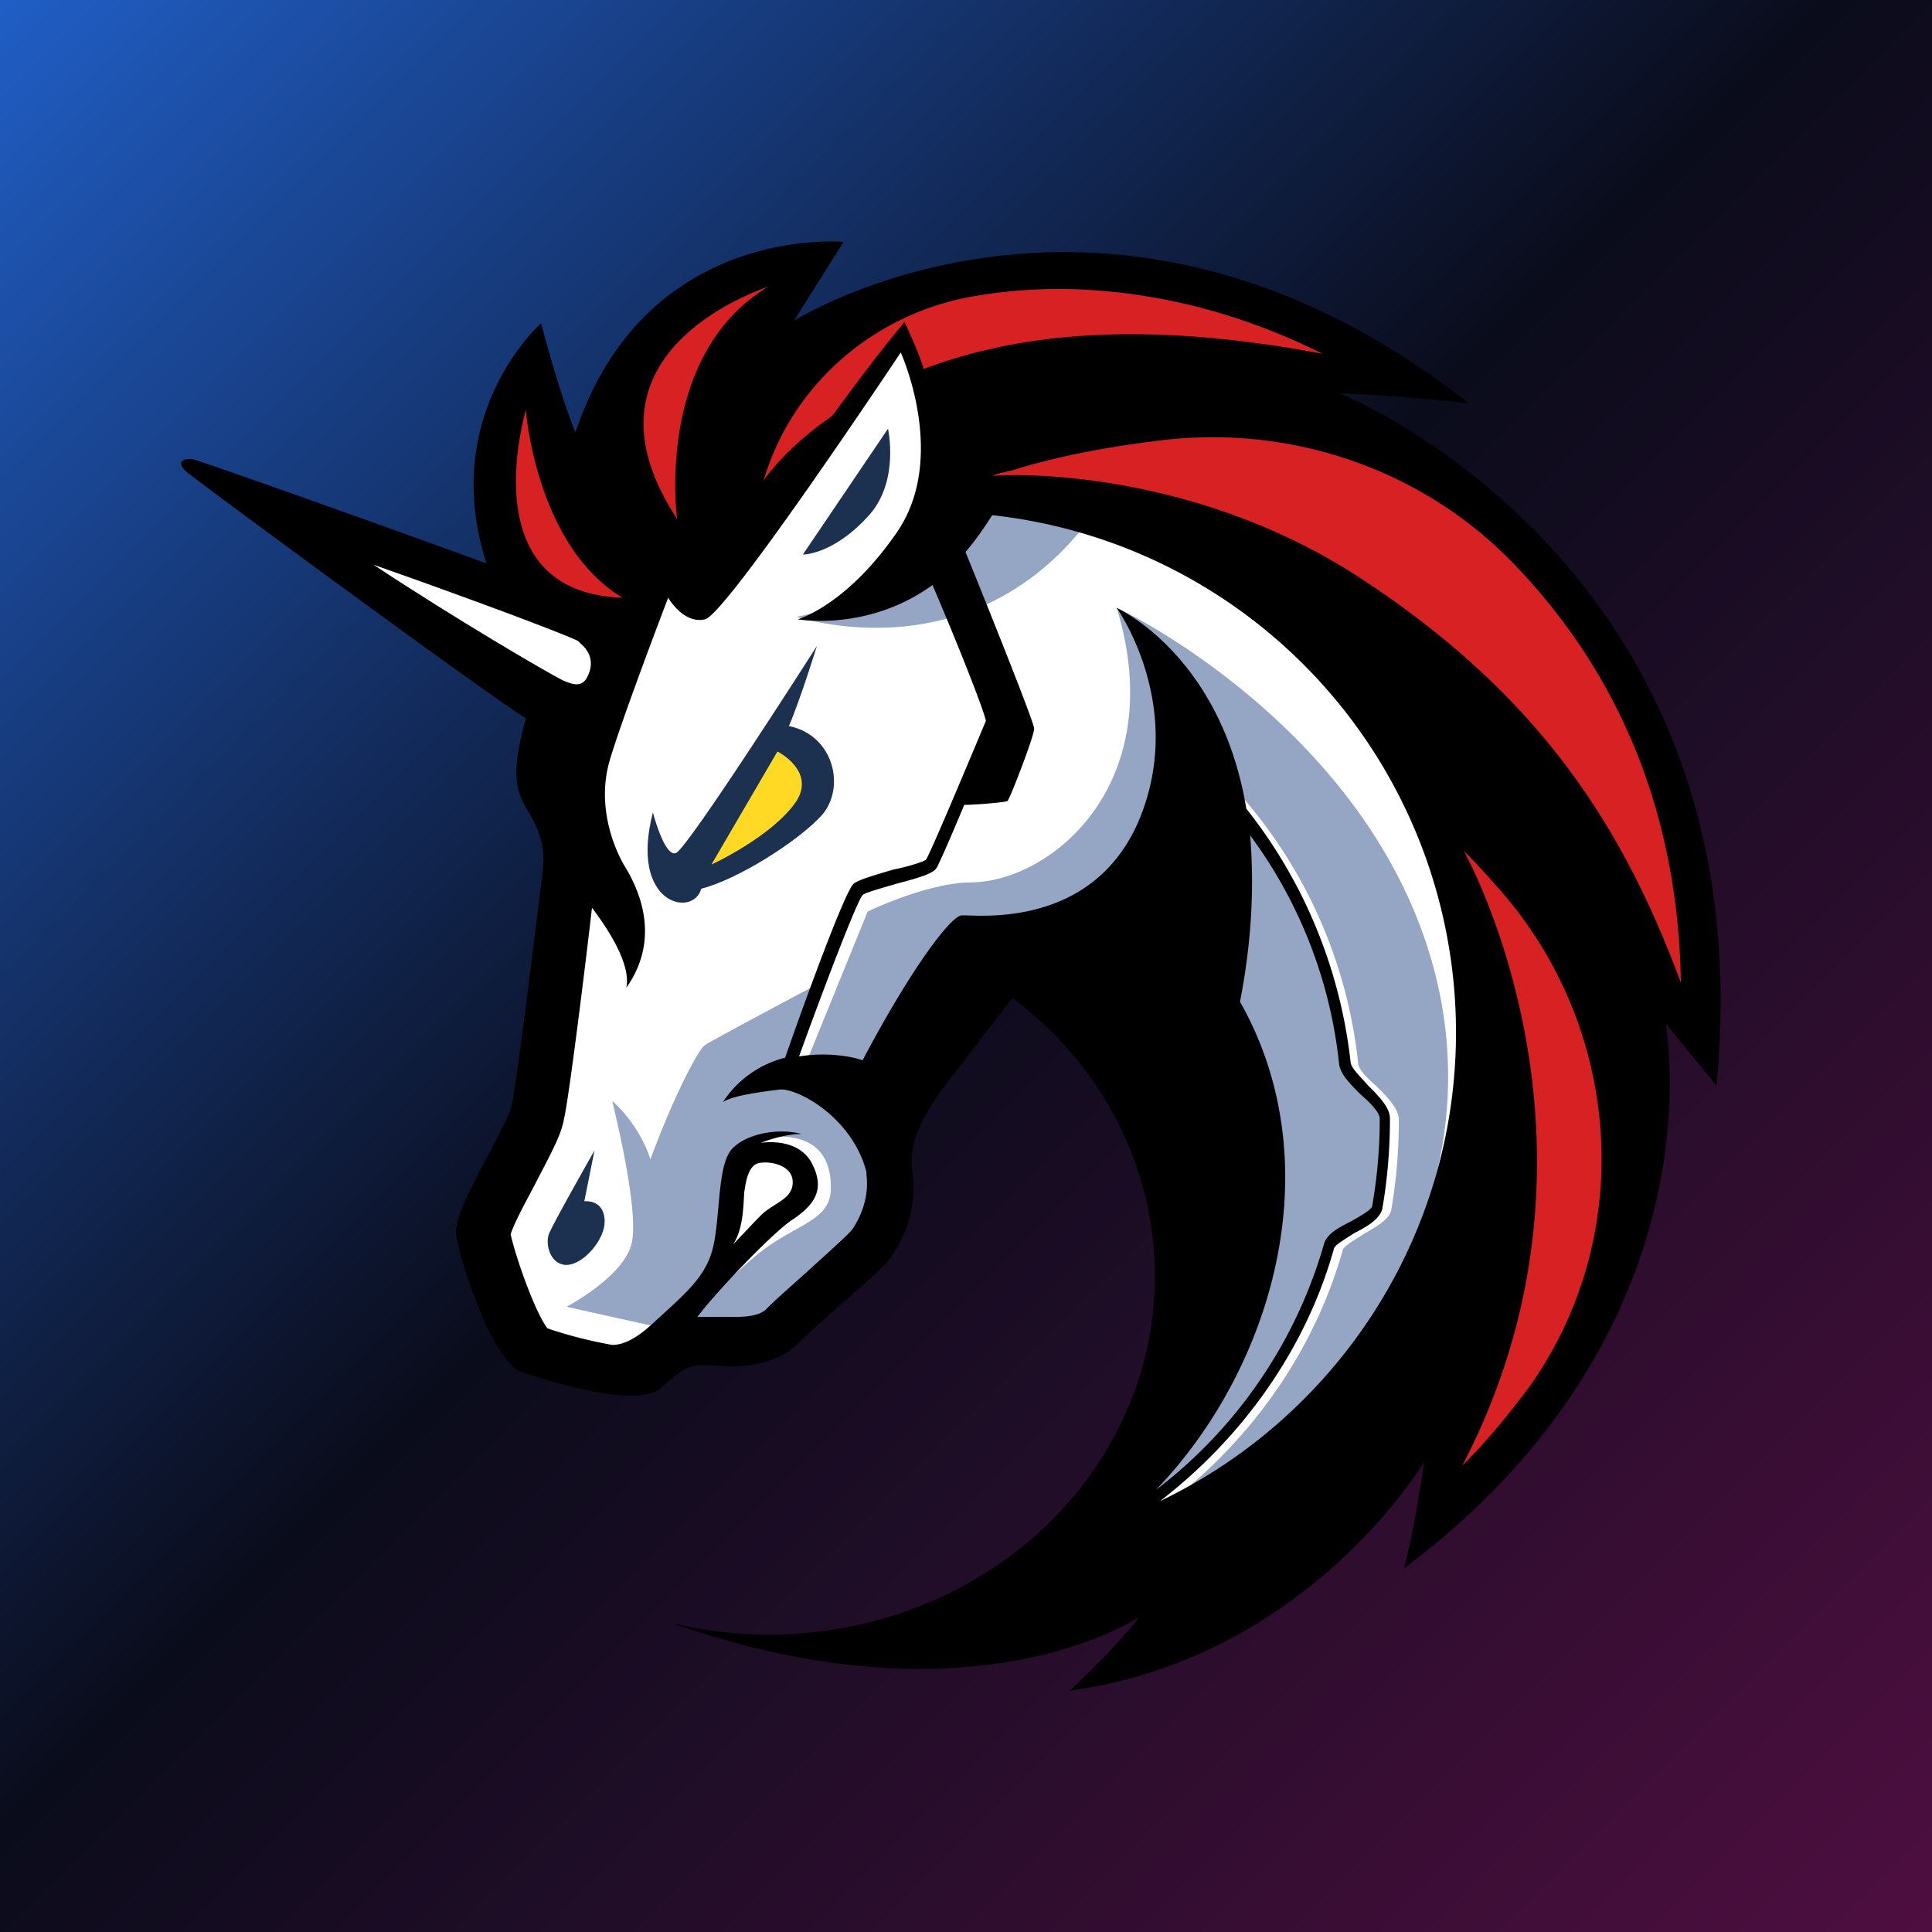 <svg xmlns="http://www.w3.org/2000/svg" width="32" height="32" fill="none" viewBox="0 0 32 32">
  <rect x="0" y="0" width="32" height="32" fill="#808080" stroke="none"/>
  <path fill="url(#a)" d="M0 0h32v32H0z"/>
  <path fill="#fff" d="m9.068 17.224.673-5.072-5.85-4.062L9.236 9.9 10.5 7.964l4.61-2.862L25.272 10.7l.527 8.545-4.525 6.293-3.578.547 1.852-3.389v-3.262l-1.347-2.546-1.368-.905-2.105 2.167v2.294l-1.641 1.537-2.084.252-.926.526-1.515-.484-.631-2.272 1.136-1.6v-1.179Z"/>
  <path fill="#94A6C3" d="M18.413 8.048c-1.116-.231-2.337-.168-2.337-.168s-.4 1.852-2.883 2.336c.021 0 3.283 1.115 5.22-2.168Zm1.01 16.795c1.347-1.052 2.357-2.504 2.82-4.146.02-.063.21-.168.337-.253.21-.126.42-.231.463-.4.084-.483.126-.989.126-1.494 0-.19-.19-.379-.379-.568-.147-.126-.295-.274-.295-.379a8.02 8.02 0 0 0-2.504-5.009l-.147.148c1.368 1.283 2.252 3.03 2.44 4.882.022.169.19.337.359.505.147.127.315.316.315.4 0 .484-.042.968-.126 1.452-.02.085-.21.169-.358.253-.21.105-.4.21-.442.379a7.778 7.778 0 0 1-3.199 4.356c.274-.589 1.137-2.504 1.6-3.472l-.084-3.115-2.673-2.589-1.515.21-1.663 2.695s.779.989-.316 2.146c-1.073 1.137-1.915 1.39-1.915 1.39l-.779-.422c.232-.294.695-.736 1.053-1.03.61-.506 1.22-.548 1.22-1.095.021-1.137-1.2-.821-1.2-.821l-.441.42-.19 1.558-.926 1.158-.105-.021-1.515-.337s.926-.484 1.073-1.031c.147-.526-.295-2.273-.316-2.378.021.02.442.378.632.968.337-.926.778-1.81.905-1.894.126-.085 1.83-.99 1.83-.99l-.567 1.495.42-.232 1.01-2.483s.99-.484 1.726-.484c1.326-.021 3.284-1.642 2.4-4.546.252.105 4.63 2.294 5.387 6.587.569 3.304-1.304 6.398-4.461 8.187Z"/>
  <path fill="#1B314F" d="M14.414 8.511c.484-.568.294-1.41.294-1.41l-1.41 2.084c-.02 0 .505.02 1.116-.674ZM9.678 19.897l.169-.842s-.695 1.221-.758 1.39c-.063.189.042.526.316.505.273-.021.61-.421.61-.716 0-.379-.337-.337-.337-.337Z"/>
  <path fill="#000" d="M22.18 6.512s1.052.042 2.146.168c-2.462-1.936-4.798-2.504-6.692-2.504-2.61 0-4.378 1.073-4.483 1.136l.82-1.305s-3.283-.315-4.44 3.157c-.295-.736-.568-1.81-.568-1.81S7.258 6.85 8.058 9.332C6.1 8.617 3.3 7.627 3.196 7.606c-.147-.02-.19.042-.19.042s-.041.064.085.169c.231.19 4.651 3.451 5.62 4.083-.211.757-.211 1.115 0 1.473.294.484.315.737.273 1.094-.042.358-.421 3.452-.505 3.83-.084.38-.968 1.727-.926 2.126.042.4.589 2.105 1.073 2.295.358.126 1.242.4 1.831.4.21 0 .4-.043.484-.127.358-.316.463-.379.716-.379h.063c.105 0 .231.021.379.021.336 0 .778-.063 1.094-.357.463-.464 1.263-1.095 1.515-1.39.316-.4.484-.947.4-1.494-.063-.505.21-.947.526-1.389.4-.526 1.137-1.473 1.137-1.473 1.452 1.094 2.357 2.757 2.357 4.609 0 3.283-2.862 5.935-6.398 5.935a6.786 6.786 0 0 1-1.6-.19c1.621.569 2.99.758 4.104.758 2.379 0 3.641-.863 3.641-.863s-.442.569-1.157 1.221h.021c3.936-.547 5.85-3.788 5.85-3.788s-.146 1.052-.336 1.768c5.24-3.936 4.357-8.86 4.336-9.03.042.064.568.695.841 1.032.842-8.67-6.25-11.47-6.25-11.47ZM14.12 20.36c-.085.105-.443.421-.695.653-.253.231-.527.463-.737.673-.084.084-.253.126-.505.126h-.632c.316-.42 1.242-1.389 1.558-1.599.379-.253.568-.505.337-.947-.232-.442-.842-.337-.842-.337s.357-.147.673-.147c-.4-.105-.905 0-1.136.231-.253.232-.21 1.053-.316 1.579-.105.547-.463.82-1.01 1.326-.295.273-.505.358-.674.358a7.241 7.241 0 0 1-1.073-.274c-.21-.274-.526-1.179-.61-1.557.063-.211.315-.653.442-.905.252-.485.4-.758.442-1.01.084-.358.357-2.568.463-3.494.273.357.652.947.568 1.325.61-.862.168-1.704-.042-2.04-.19-.338-.442-1.011-.232-1.727.21-.715.968-2.694.968-2.694s.253.442.61.358c.359-.084 3.242-4.42 3.242-4.42s.778 1.705-.042 2.947c-.842 1.242-1.663 1.473-1.663 1.473s1.158.21 2.231-.568c.442 1.031.863 2.104.884 2.252-.063.147-.905 2.168-.99 2.294-.041.042-.336.126-.546.168-.358.105-.569.169-.653.232-.147.126-.82 1.978-1.136 2.883a1.738 1.738 0 0 0-1.032.737c.148-.106.61-.169.947-.21.295-.022 1.2.462 1.432 1.367v.042c.042.337-.064.653-.232.905Zm-1.98.253c.19-.274.17-.737.19-.884.021-.147.063-.421.232-.463.168-.042.568.02.568.316 0 .273-.295.336-.505.526-.148.147-.442.463-.484.505Zm8.398-4.02c.21-1.073.232-2 .168-2.757a7.713 7.713 0 0 1 1.474 3.788c.02.169.19.337.358.505.147.127.315.295.315.4 0 .484-.042.968-.126 1.452-.021.064-.21.169-.358.253-.21.105-.4.21-.442.379a7.837 7.837 0 0 1-2.778 4.062c1.957-2.042 2.904-5.41 1.39-8.082Zm-1.326 8.271c1.368-1.052 2.42-2.525 2.884-4.188.02-.063.21-.168.336-.253.21-.105.421-.231.463-.4.084-.483.127-.989.127-1.494 0-.19-.19-.379-.38-.568-.104-.126-.273-.274-.273-.379a8.222 8.222 0 0 0-1.726-4.188c-.42-2.526-2.104-3.304-2.146-3.325.042.063 1.136 1.641.378 3.493-.778 1.873-2.778 1.579-2.946 1.6-.168 0-.82.842-1.642 2.4-.105-.043-.547-.148-1.052-.064.379-1.052.947-2.547 1.052-2.673.042-.042.358-.126.569-.19.4-.104.589-.168.652-.252.042-.063.253-.547.463-1.052.19 0 .674-.042.716-.063.042-.042.442-1.074.442-1.2 0-.105-.821-2.147-1.137-2.925.148-.169.295-.38.442-.61a8.62 8.62 0 0 1 7.682 8.565c0 3.41-2 6.377-4.904 7.766Z"/>
  <path fill="#1B314F" d="M13.614 13.5c.4-.464.19-1.327-.547-1.474.19-.442.463-1.326.463-1.326s-2.147 3.368-2.336 3.43c-.19.064-.38-.673-.38-.673-.399 1.536.674 1.747.8 1.263.59-.147 1.6-.779 2-1.22Z"/>
  <path fill="#FFD923" d="m11.783 14.32 1.094-1.873s.632.316.316.82c-.4.59-1.41 1.053-1.41 1.053Z"/>
  <path fill="#D82122" d="M25.316 22.991c-.316.421-.674.863-1.095 1.284 2.715-5.22.127-9.997.021-10.186.19.189.38.4.547.589 2.084 2.315 2.336 5.787.527 8.313Zm2.525-6.714c-.947-2.546-2.294-4.714-5.261-6.671-2.863-1.894-5.935-1.747-6.104-1.726h-.042c.105-.042.21-.063.316-.084.652-.21 1.494-.38 2.336-.484 2.23-.316 4.483.442 6.02 2.062l.041.042c1.747 1.852 2.652 4.167 2.694 6.861ZM21.906 5.86c-3.136-.59-5.156-.295-6.608.252-.042-.168-.19-.505-.316-.779-.442.527-.905 1.158-1.2 1.558-.8.547-1.136 1.073-1.136 1.073.463-1.578 1.81-2.757 3.451-3.052a8.485 8.485 0 0 1 1.516-.126c1.452.021 2.904.38 4.293 1.074ZM10.31 9.9c-2.463-.084-1.642-2.946-1.6-3.114 0 .02.169 2.252 1.6 3.114Zm2.42-5.156c-1.894 1.137-1.515 3.852-1.515 3.852-1.81-2.757 1.368-3.789 1.515-3.852Z"/>
  <path fill="#fff" d="M9.615 10.658c.126.105.253.295.105.568-.084.148-.21.126-.4.042-.252-.126-1.767-1.01-3.135-1.915 1.557.547 3.136 1.137 3.388 1.263l.042.042Z"/>
  <defs>
    <linearGradient id="a" x1="0" x2="32" y1="0" y2="32" gradientUnits="userSpaceOnUse">
      <stop stop-color="#205EC5"/>
      <stop offset=".474" stop-color="#0A0C1B"/>
      <stop offset="1" stop-color="#4E0E40"/>
    </linearGradient>
  </defs>
</svg>
